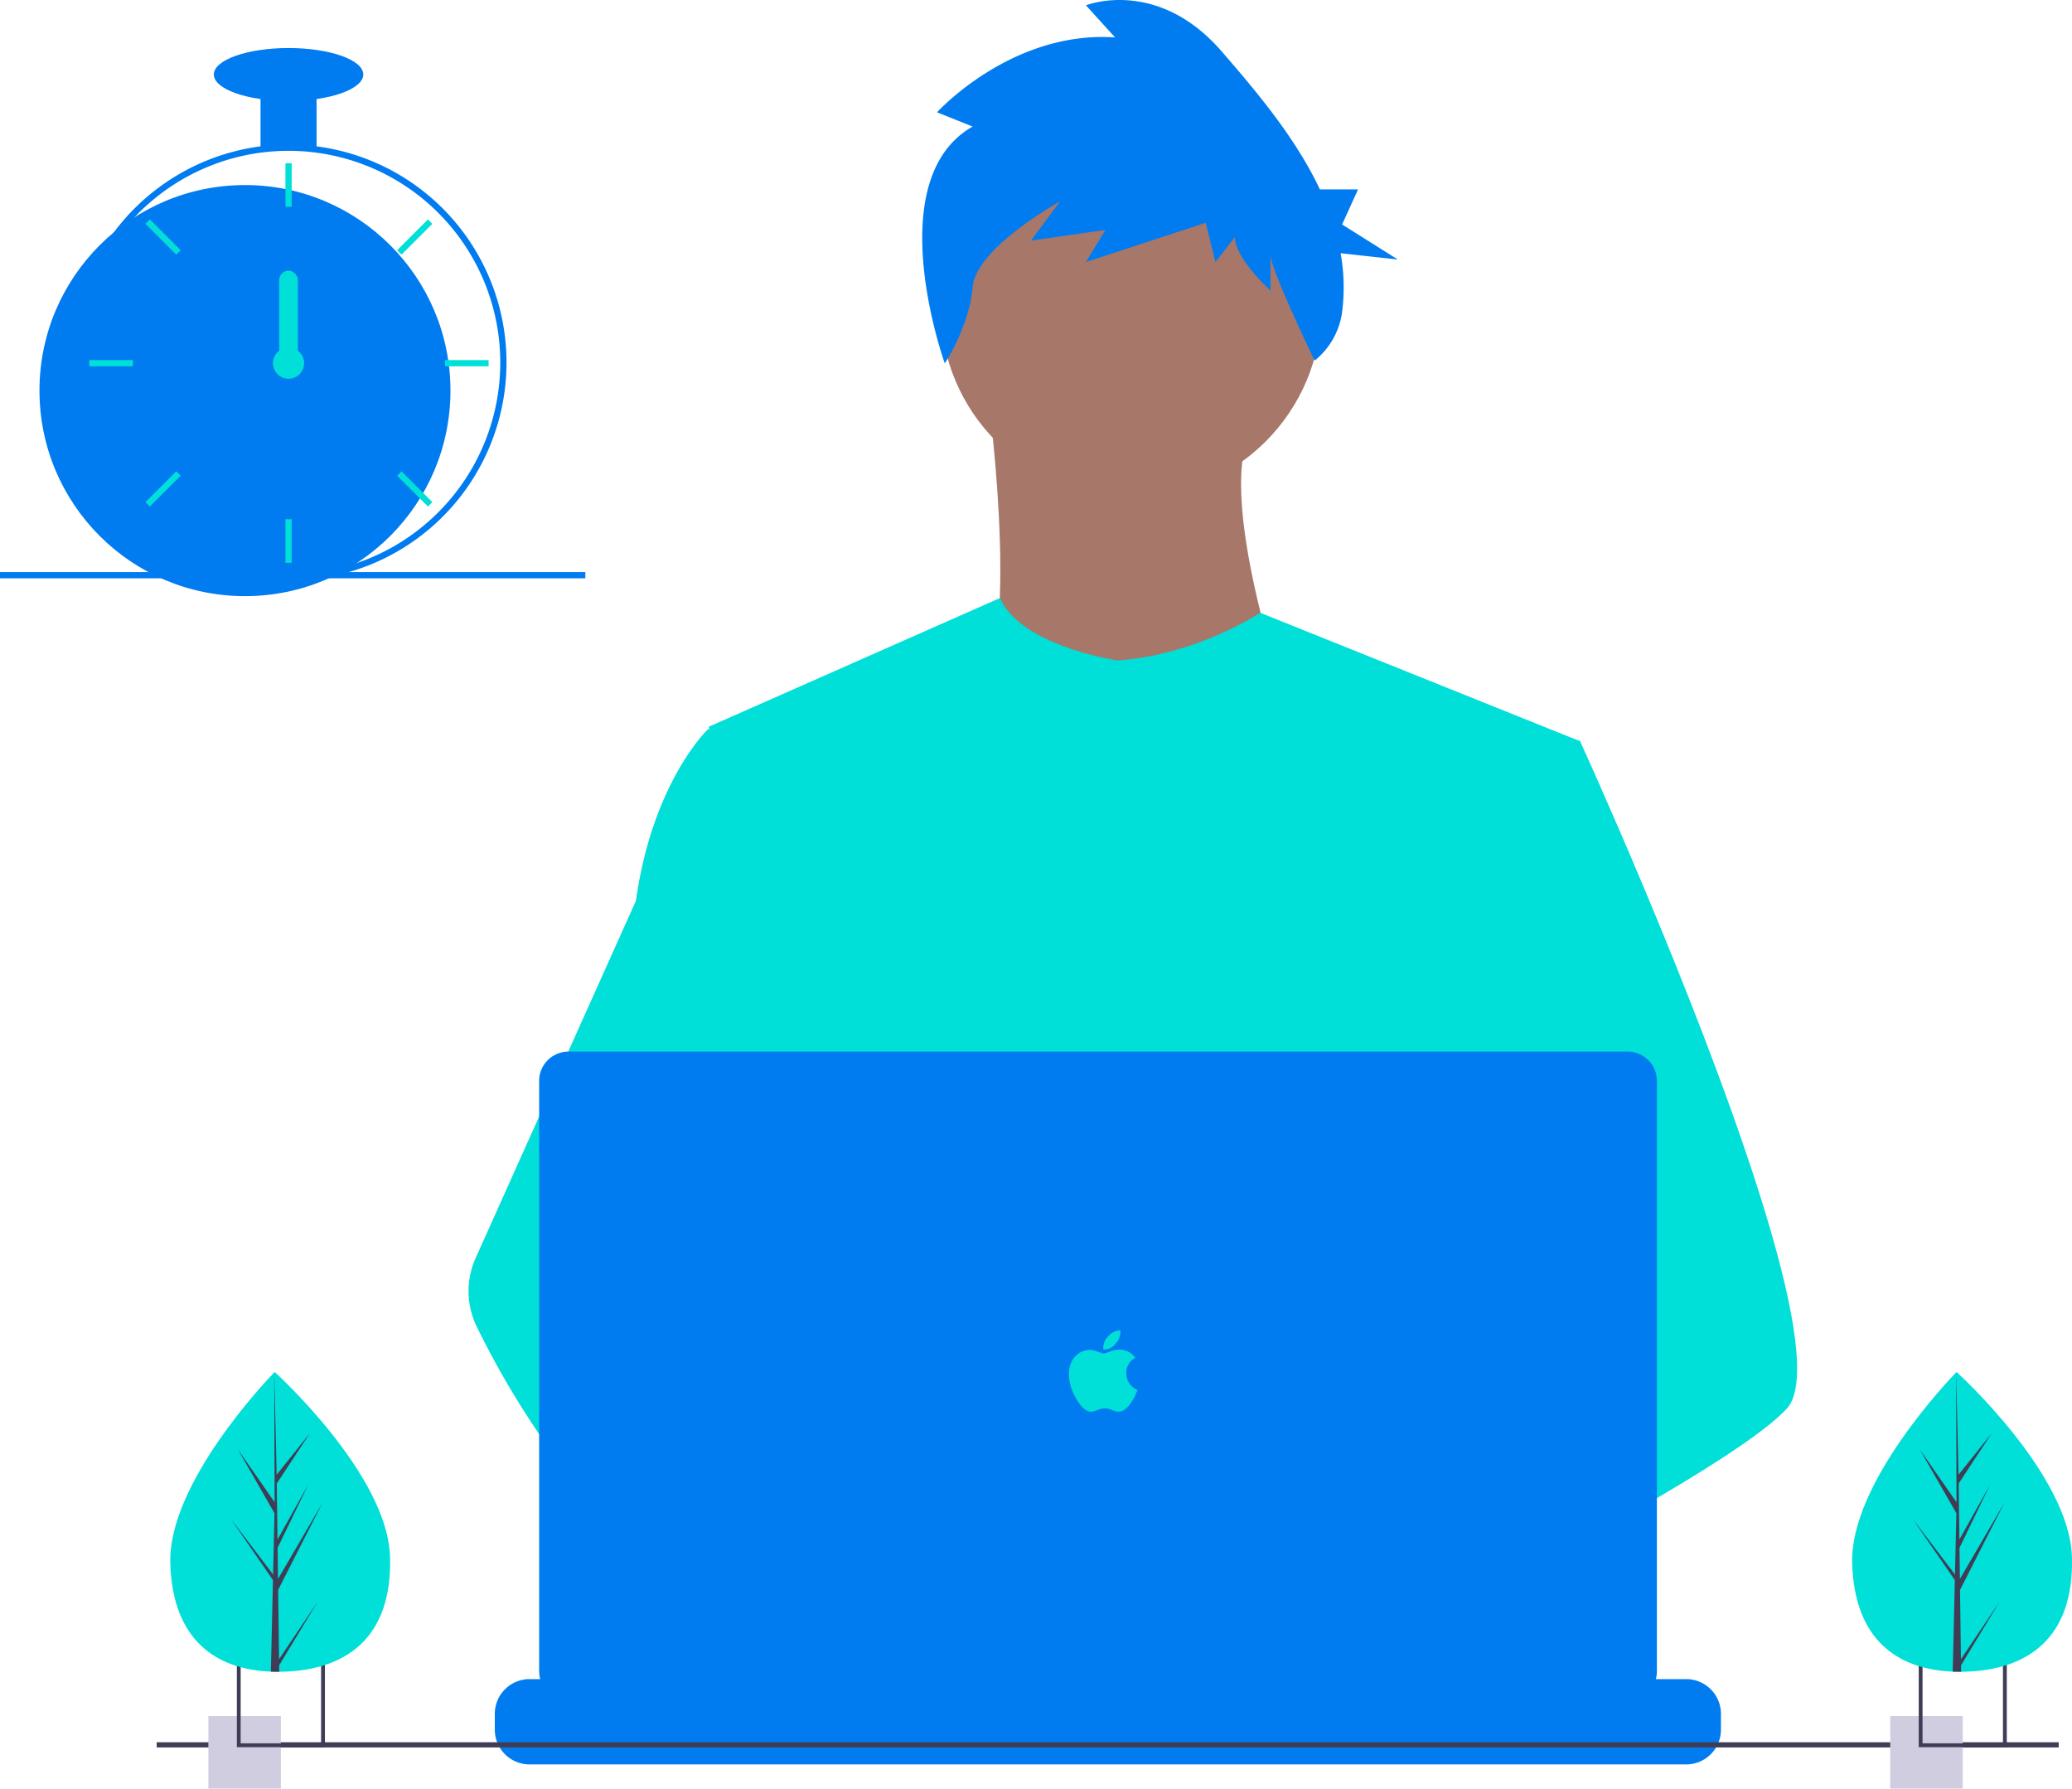 <svg xmlns="http://www.w3.org/2000/svg" width="800" height="690.407" viewBox="0 0 800 690.407"><g transform="translate(0 0)"><circle cx="73.536" cy="73.536" r="73.536" transform="translate(363.149 44.869)" fill="#a77769"/><path d="M581.722,260.562S595.577,365,574.262,376.728s126.823,12.789,126.823,12.789-33.038-90.588-18.118-118.3Z" transform="translate(-199.925 -105.061)" fill="#a77769"/><path d="M809.257,390.045l-12.32,56.1-26.05,118.69-.78,6.5-8.99,75.25-5.98,49.99-4.01,33.58c-24.38,12.53-42.05,21.18-42.05,21.18s-1.52-7.62-3.97-17.37c-17.11,5.13-48.77,13.64-75.6,15.34,9.77,10.89,14.26,21.12,8.17,28.67-18.38,22.76-94.26-24.92-120.8-42.7a71.842,71.842,0,0,0-.7,12.86l-20.31-15.62,2.01-35.94,3.39-60.81,4.26-76.26a80.061,80.061,0,0,1-3.37-10.03c-6.22-22.12-13.77-66.29-19.56-103.33-4.66-29.81-8.16-55-8.9-60.36-.1-.7-.15-1.06-.15-1.06l112.43-49.68c7.99,18.53,45.3,24.1,45.3,24.1,30.91-2.13,55.14-18.43,55.14-18.43Z" transform="translate(-199.877 -104.204)" fill="#00dfd8"/><path d="M717.607,730.025s-4.76,1.63-12.5,3.94c-17.11,5.13-48.77,13.64-75.6,15.34-23.1,1.48-42.62-2.08-46.19-17.15-1.53-6.48.64-11.81,5.37-16.19,14.12-13.09,51-17.78,80.25-19.39,8.26-.45,15.9-.66,22.26-.74,10.8-.14,17.88.08,17.88.08l.17.66Z" transform="translate(-199.896 -104.204)" fill="#a0616a"/><path d="M575.433,154.235l-13.749-5.5s28.749-31.651,68.747-28.9l-11.25-12.385s27.5-11.009,52.5,17.89c13.141,15.191,28.346,33.048,37.825,53.163h14.725l-6.146,13.532,21.509,13.532-22.077-2.431a75.616,75.616,0,0,1,.6,22.445,29.041,29.041,0,0,1-10.634,19h0s-17.052-35.3-17.052-40.8v13.761s-13.749-12.385-13.749-20.642l-7.5,9.633-3.75-15.137-46.248,15.137,7.5-12.385-28.749,4.128,11.25-15.137s-32.5,17.89-33.749,33.027-10.762,29.481-10.762,29.481S539.184,174.877,575.433,154.235Z" transform="translate(-199.893 -105.389)" fill="#007cf0"/><path d="M889.187,647.955c-7.49,8.12-26.05,20.35-48.55,33.59-8.37,4.92-17.28,9.99-26.37,15.03-21.69,12.03-44.4,23.95-63.14,33.58-24.38,12.53-42.05,21.18-42.05,21.18s-1.52-7.62-3.97-17.37c-3.28-13.05-8.22-29.92-13.37-37.39-.18-.26-.36-.5-.54-.74-1.5-1.97-3.01-3.12-4.5-3.12l74.42-46.13,32.16-19.94-23.17-55.31-29.06-69.38,17.54-55.81,17.63-56.1h33.04s10.94,23.88,24.93,57.18c2.09,4.98,4.25,10.17,6.45,15.53C869.417,532.755,905.3,630.5,889.187,647.955Z" transform="translate(-199.314 -104.204)" fill="#00dfd8"/><path d="M637.677,777.975c-18.38,22.76-94.26-24.92-120.8-42.7-5.78-3.87-9.22-6.32-9.22-6.32l24.28-32.38,7.69-10.25s6.88,3.65,17.05,9.59c.37.22.74.44,1.12.66,8.77,5.15,19.78,11.88,30.89,19.39,15.33,10.37,30.83,22.2,40.82,33.34C639.277,760.195,643.767,770.425,637.677,777.975Z" transform="translate(-200.054 -104.204)" fill="#a0616a"/><path d="M556.677,695.915a47.791,47.791,0,0,0-8.1.66c-22.99,3.95-29.77,24.76-31.7,38.7a71.847,71.847,0,0,0-.7,12.86l-20.31-15.62-7.4-5.69c-17.81-6.21-33.68-17.24-47.44-30.25a238.48,238.48,0,0,1-31.95-37.89,334.145,334.145,0,0,1-24.72-42.4,31.184,31.184,0,0,1-.43-26.45l25.15-56.05,36.76-81.92q.4-2.925.89-5.72c7.29-41.8,26.82-60.36,26.82-60.36h14.92l9.98,60.36,12.4,74.99-8.69,28.34-20.08,65.45,19.19,20.84Z" transform="translate(-200.289 -104.204)" fill="#00dfd8"/><path d="M864.337,765.775v6.07a13.338,13.338,0,0,1-.91,4.87,13.693,13.693,0,0,1-.97,2,13.438,13.438,0,0,1-11.55,6.56H404.357a13.437,13.437,0,0,1-11.55-6.56,13.685,13.685,0,0,1-.97-2,13.339,13.339,0,0,1-.91-4.87v-6.07a13.426,13.426,0,0,1,13.43-13.43H430.1v-2.83a.559.559,0,0,1,.56-.56h13.43a.559.559,0,0,1,.56.56v2.83h8.39v-2.83a.559.559,0,0,1,.56-.56h13.43a.559.559,0,0,1,.56.56v2.83h8.4v-2.83a.559.559,0,0,1,.56-.56h13.43a.559.559,0,0,1,.56.56v2.83h8.39v-2.83a.559.559,0,0,1,.56-.56h13.43a.559.559,0,0,1,.56.56v2.83h8.39v-2.83a.559.559,0,0,1,.56-.56h13.43a.559.559,0,0,1,.56.56v2.83h8.4v-2.83a.559.559,0,0,1,.56-.56h13.43a.559.559,0,0,1,.56.56v2.83h8.39v-2.83a.559.559,0,0,1,.56-.56h105.2a.559.559,0,0,1,.56.56v2.83h8.4v-2.83a.559.559,0,0,1,.56-.56h13.43a.566.566,0,0,1,.56.56v2.83h8.39v-2.83a.559.559,0,0,1,.56-.56h13.43a.559.559,0,0,1,.56.56v2.83h8.39v-2.83a.559.559,0,0,1,.56-.56h13.43a.559.559,0,0,1,.56.56v2.83h8.4v-2.83a.559.559,0,0,1,.56-.56H765.3a.557.557,0,0,1,.55.56v2.83h8.4v-2.83a.559.559,0,0,1,.56-.56h13.43a.559.559,0,0,1,.56.56v2.83h8.39v-2.83a.559.559,0,0,1,.56-.56h13.43a.559.559,0,0,1,.56.56v2.83h39.17a13.426,13.426,0,0,1,13.43,13.43Z" transform="translate(-199.883 -104.204)" fill="#007cf0"/><rect width="734.372" height="2" transform="translate(60.5 672.511)" fill="#3f3d56"/><path d="M828.381,510.145H419.337A11.259,11.259,0,0,0,408.079,521.4V749.315a11.259,11.259,0,0,0,11.259,11.259H828.381a11.259,11.259,0,0,0,11.259-11.259V521.4a11.259,11.259,0,0,0-11.259-11.259Z" transform="translate(-199.911 -104.204)" fill="#007cf0"/><path d="M22.409,18.893a6.564,6.564,0,0,1,3.516-5.962,7.555,7.555,0,0,0-5.955-3.136c-2.5-.2-5.224,1.455-6.223,1.455-1.055,0-3.473-1.385-5.372-1.385C4.451,9.928.281,12.994.281,19.23A17.525,17.525,0,0,0,1.294,24.94c.9,2.58,4.148,8.909,7.538,8.8,1.772-.042,3.023-1.259,5.33-1.259,2.236,0,3.4,1.259,5.372,1.259,3.417-.049,6.356-5.8,7.214-8.388a6.97,6.97,0,0,1-4.338-6.462ZM18.429,7.348a6.622,6.622,0,0,0,1.688-5.1A7.456,7.456,0,0,0,15.342,4.7a6.726,6.726,0,0,0-1.8,5.055,5.905,5.905,0,0,0,4.887-2.412Z" transform="translate(412.437 511.182)" fill="#00dfd8"/><rect width="28" height="28" transform="translate(80.446 662.407)" fill="#d0cde1"/><path d="M292.136,744.612v34h34v-34Zm32.52,32.52h-31.05v-31.04h31.05Z" transform="translate(-200.686 -104.204)" fill="#3f3d56"/><rect width="28" height="28" transform="translate(729.819 662.407)" fill="#d0cde1"/><path d="M940.136,744.612v34h34v-34Zm32.52,32.52h-31.05v-31.04h31.05Z" transform="translate(-199.314 -104.204)" fill="#3f3d56"/><circle cx="79.34" cy="79.34" r="79.34" transform="translate(15.24 71.432)" fill="#007cf0"/><path d="M322.915,161.879a85.756,85.756,0,0,0-21.638,0,84.368,84.368,0,0,0-69.615,58.712,83.222,83.222,0,0,0-3.655,21.662c-.036,1.022-.06,2.056-.06,3.089A84.233,84.233,0,0,0,312.1,329.491c1.791,0,3.582-.06,5.349-.168a83.232,83.232,0,0,0,12.334-1.707,84.159,84.159,0,0,0-6.864-165.737Zm15.519,160.857h-.012a80.906,80.906,0,0,1-20.977,4.171c-1.767.12-3.558.18-5.35.18a81.845,81.845,0,0,1-81.745-81.745c0-1.034.024-2.068.06-3.089a81.744,81.744,0,1,1,108.023,80.482Z" transform="translate(-200.686 -105.389)" fill="#007cf0"/><rect width="2.404" height="16.83" transform="translate(110.208 63.018)" fill="#00dfd8"/><rect width="2.404" height="16.83" transform="translate(56.159 86.401) rotate(-45)" fill="#00dfd8"/><rect width="2.404" height="16.83" transform="translate(34.474 141.395) rotate(-90)" fill="#00dfd8"/><rect width="2.404" height="16.83" transform="translate(57.858 195.523) rotate(-135)" fill="#00dfd8"/><rect width="2.404" height="16.83" transform="translate(155.029 98.3) rotate(-135)" fill="#00dfd8"/><rect width="2.404" height="16.83" transform="translate(171.817 141.395) rotate(-90)" fill="#00dfd8"/><rect width="2.404" height="16.83" transform="translate(153.331 183.624) rotate(-45)" fill="#00dfd8"/><rect width="2.404" height="16.83" transform="translate(110.208 200.413)" fill="#00dfd8"/><path d="M315.7,240.534a6.011,6.011,0,0,0-7.213,0,6.187,6.187,0,0,0-1.719,2.02,6.011,6.011,0,1,0,8.932-2.02Zm-3.606,8.415a3.617,3.617,0,0,1-3.606-3.606,3.671,3.671,0,0,1,.637-2.044,3.6,3.6,0,1,1,2.969,5.65Z" transform="translate(-200.686 -105.154)" fill="#00dfd8"/><rect width="21.638" height="21.638" transform="translate(100.591 35.369)" fill="#007cf0"/><ellipse cx="28.851" cy="10.218" rx="28.851" ry="10.218" transform="translate(82.559 18.539)" fill="#007cf0"/><rect width="7.213" height="40.872" rx="3.606" transform="translate(107.803 104.463)" fill="#00dfd8"/><rect width="226" height="2.404" transform="translate(0 220.82)" fill="#007cf0"/><path d="M351.28,705.143c.933,31.95-17.735,43.659-41.163,44.343q-.816.024-1.625.029-1.63.012-3.228-.054c-21.188-.88-37.96-12.127-38.828-41.84-.9-30.75,37.269-70.7,40.133-73.658l.005,0,.164-.169S350.347,673.2,351.28,705.143Z" transform="translate(-200.686 -104.204)" fill="#00dfd8"/><path d="M308.43,744.644l14.882-22.131-14.852,24.512.031,2.49q-1.63.012-3.228-.054L306,717.449l-.02-.247.027-.048.071-3.025-16.3-23.663,16.279,21.4.058.639.558-24.186L292.6,663.786l14.117,20.284-.147-50.108V633.8l0,.164.934,39.491,12.829-16.041L307.55,676.853l.28,21.634,11.806-21.114-11.762,24.294.156,12.03L325.2,684.286l-17.117,33.608Z" transform="translate(-200.686 -104.204)" fill="#3f3d56"/><path d="M999.28,705.143c.933,31.95-17.735,43.659-41.163,44.343q-.816.024-1.625.029-1.63.012-3.228-.054c-21.188-.88-37.96-12.127-38.828-41.84-.9-30.75,37.269-70.7,40.133-73.658l.005,0,.164-.169S998.347,673.2,999.28,705.143Z" transform="translate(-199.314 -104.204)" fill="#00dfd8"/><path d="M956.43,744.644l14.882-22.131-14.852,24.512.031,2.49q-1.63.012-3.228-.054L954,717.449l-.02-.247.027-.048.071-3.025-16.3-23.663,16.279,21.4.058.639.557-24.186L940.6,663.786l14.117,20.284-.147-50.108V633.8l0,.164.934,39.491,12.83-16.041L955.55,676.853l.28,21.634,11.806-21.114-11.762,24.294.156,12.03L973.2,684.286l-17.117,33.608Z" transform="translate(-199.314 -104.204)" fill="#3f3d56"/></g></svg>